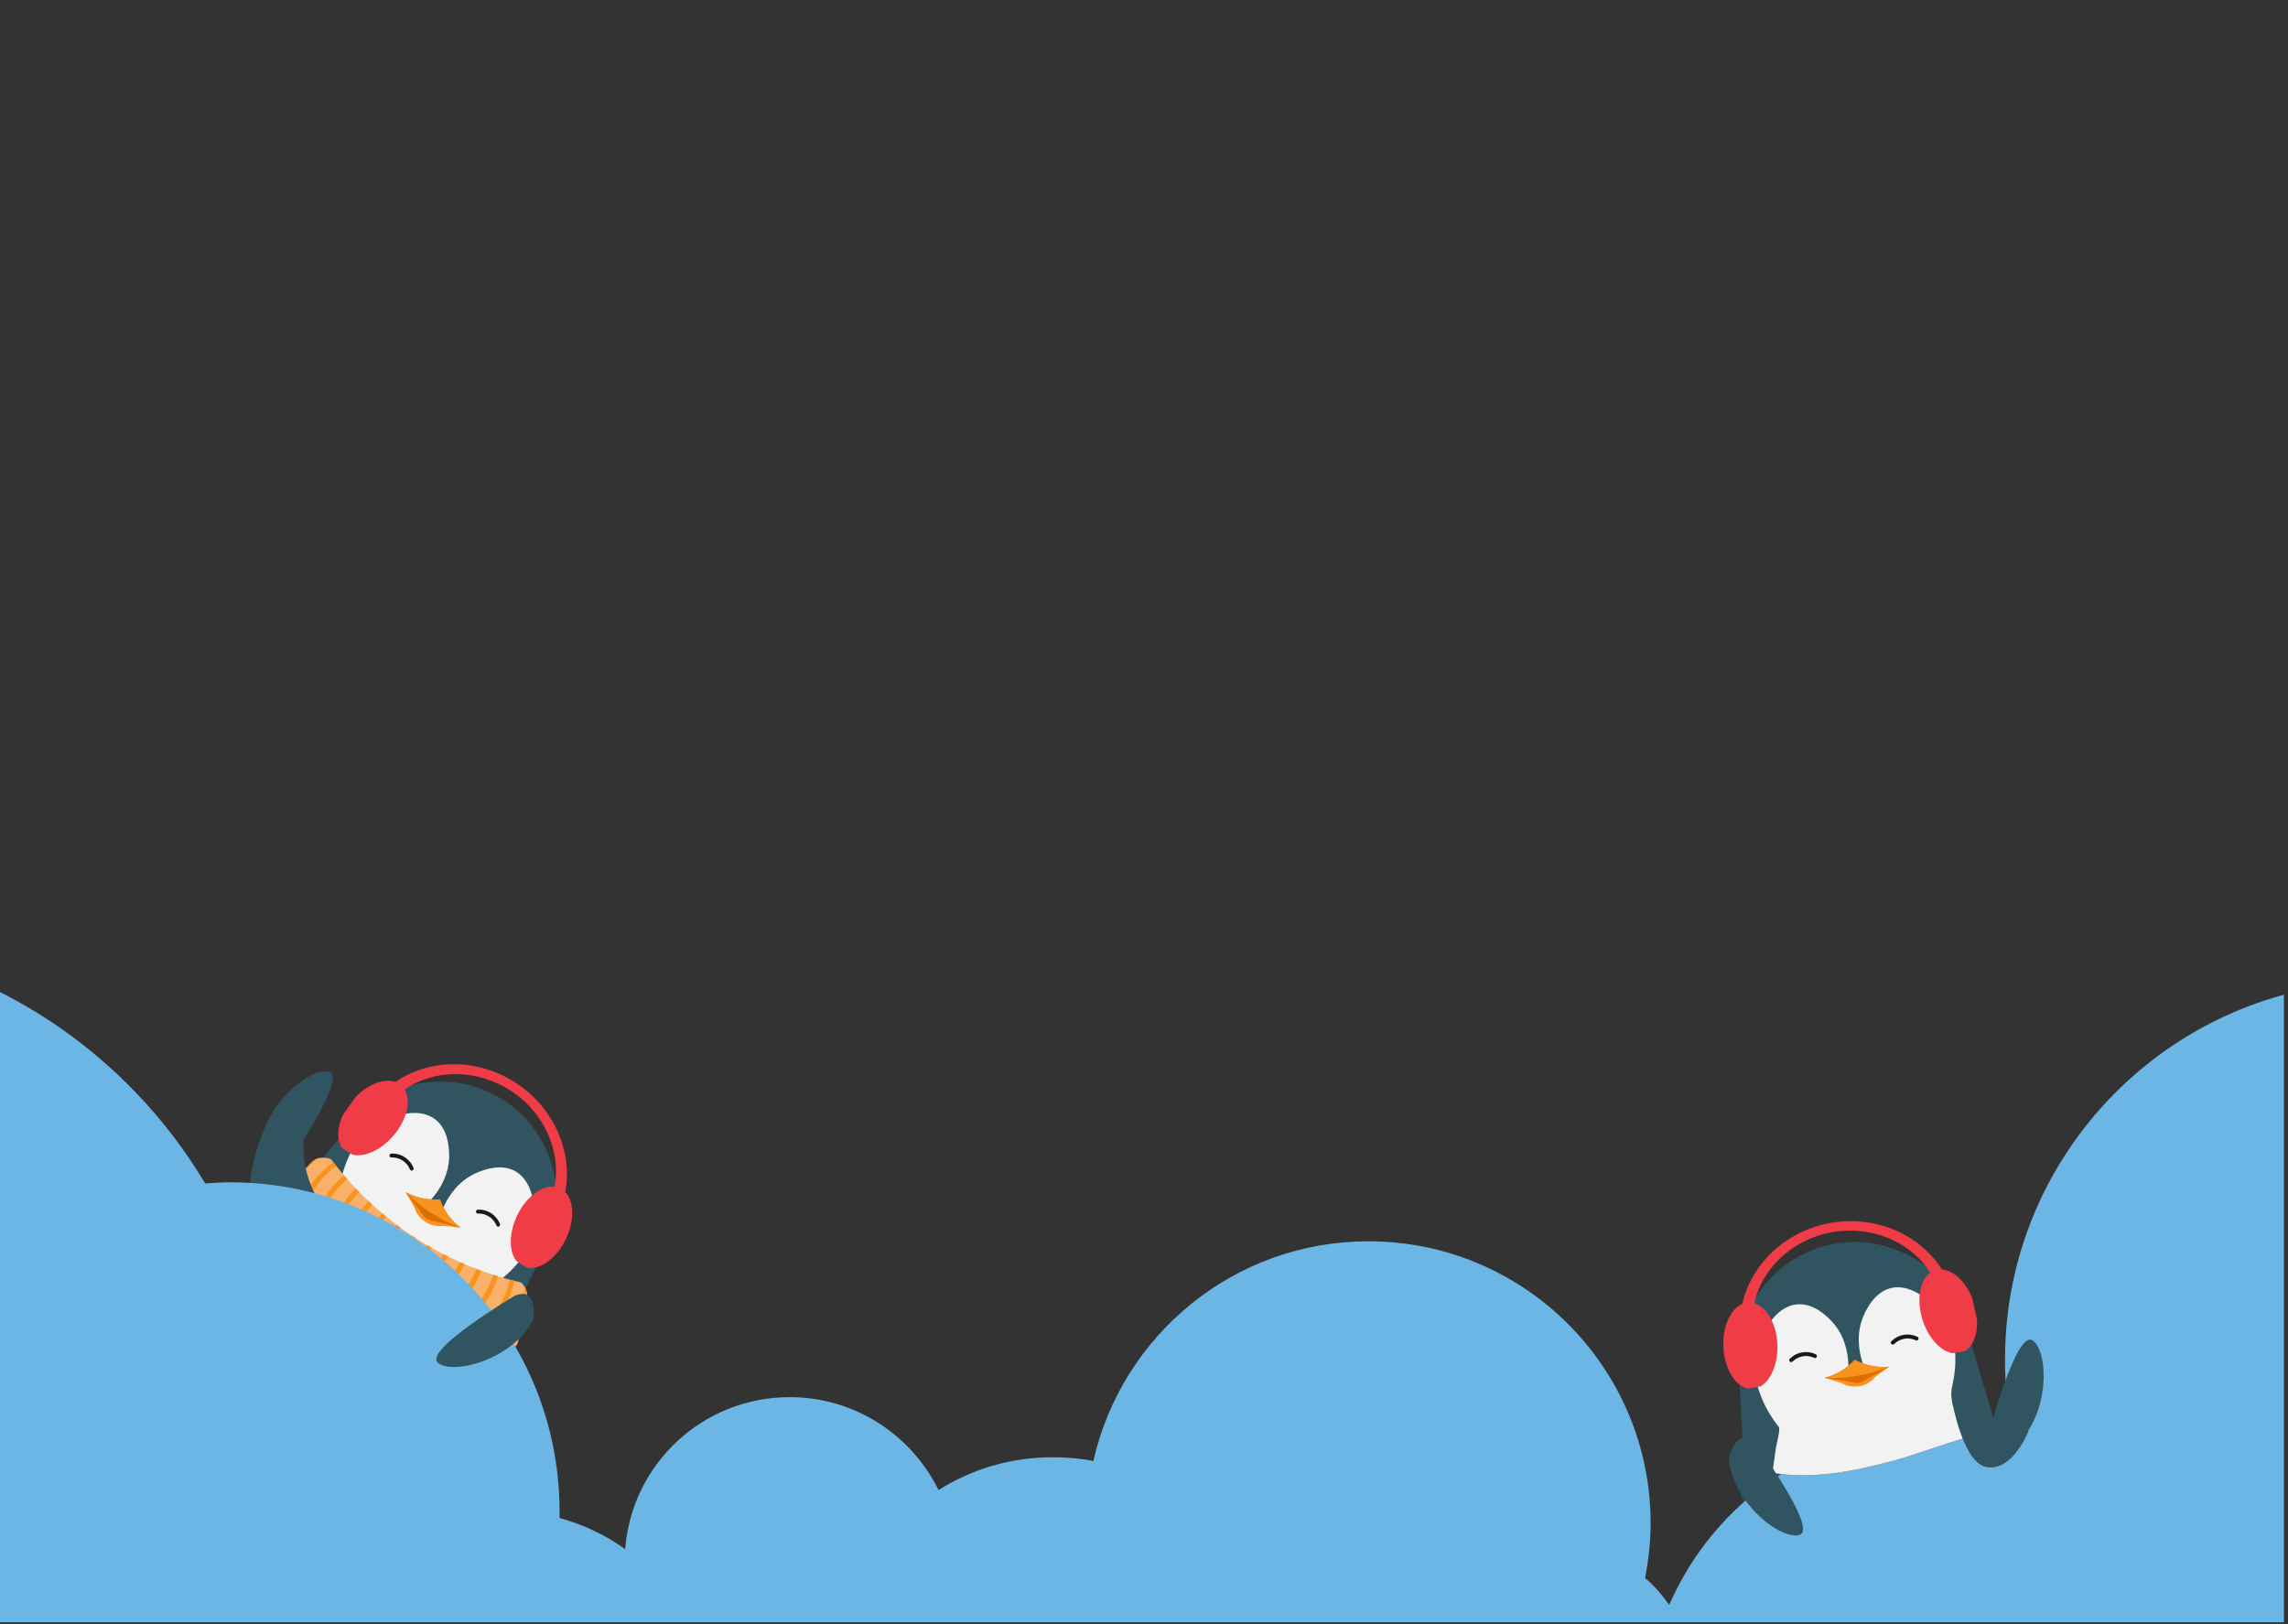 <?xml version="1.0" encoding="UTF-8"?>
<svg id="Capa_1" xmlns="http://www.w3.org/2000/svg" xmlns:xlink="http://www.w3.org/1999/xlink" viewBox="0 0 559 397">
  <rect x="0" y="0" width="559" height="397" fill="#333333" stroke="none"/>
  <defs>
    <style>
      .cls-1 {
        fill: #f9b169;
      }

      .cls-2 {
        fill: #dc6d00;
      }

      .cls-3 {
        fill: #28484f;
      }

      .cls-4 {
        fill: none;
      }

      .cls-5 {
        clip-path: url(#clippath-1);
      }

      .cls-6 {
        fill: #f2f2f2;
      }

      .cls-7 {
        fill: #6cb6e5;
      }

      .cls-8 {
        fill: #305560;
      }

      .cls-9 {
        fill: #1a1a1a;
      }

      .cls-10 {
        fill: #f7931e;
      }

      .cls-11 {
        clip-path: url(#clippath-2);
      }

      .cls-12 {
        fill: #f03c46;
      }

      .cls-13 {
        clip-path: url(#clippath);
      }
    </style>
    <clipPath id="clippath">
      <polygon class="cls-4" points="106.8 240.29 152.26 281.64 132.37 312.31 79.71 278.15 106.8 240.29"/>
    </clipPath>
    <clipPath id="clippath-1">
      <rect class="cls-4" y="202.34" width="558" height="194.14"/>
    </clipPath>
    <clipPath id="clippath-2">
      <polygon class="cls-4" points="474.55 284.04 416.49 304.19 422.71 340.2 484.56 329.51 474.55 284.04"/>
    </clipPath>
  </defs>
  <path class="cls-3" d="M426.32,353.36c-1.26.2-3.8-1.93-2.78,4.59.6,3.81,2.03,12.22,8.98,19.82,4.24,4.63,5.11-2.28,8.32-.9l4.76-9.91c-5.16-1.58-8.41-4.07-10.22-5.74-2.43-2.24-3.94-4.54-5.41-6.83-3.98-6.17-2.83-1.26-3.65-1.01Z"/>
  <path class="cls-8" d="M74.3,299.39c5.32,4.15,9.93,8.88,15.25,13.03,9.71,7.57,19.75,14.19,32.64,15.15l9.05-18.38c.12-.19.24-.37.36-.56,8.3-13.41,4.59-30.73-7.87-39.31-12.44-8.57-29.88-5.87-39.44,6.62-.78,1.02-1.49,2.08-2.13,3.18l-12.66,15.24c-.15,2.21,3.7,4.01,4.81,5.02Z"/>
  <path class="cls-6" d="M116.74,320.43c.2-.74.75-4.65,1.35-4.96.56-.29,2.98-1.57,5.55-3.83,3.1-2.73,6.41-6.88,6.93-12.44.04-.37.28-3.41-.46-6.56-.6-2.54-1.84-5.14-4.36-6.48-3.42-1.81-7.35-.3-8.76.24-1.75.68-3.31,1.66-4.67,2.95-2.9,2.73-4.15,6.02-4.46,6.88l-3.39-2.2c.66-.63,3.16-3.12,4.46-6.88.62-1.77.89-3.59.79-5.47-.08-1.5-.3-5.71-3.35-8.09-2.25-1.75-5.13-1.83-7.69-1.34-3.18.61-5.86,2.07-6.18,2.25-4.86,2.75-7.31,7.46-8.53,11.4-.38,1.22-.67,2.45-.89,3.71-.17.99-.5,1.91-1.01,2.78-.5.86-1.14,1.61-1.91,2.25l-5.82,4.77c5.31,4.15,9.91,8.86,15.22,13.01,7.86,6.13,15.93,11.63,25.56,14.02l.17-.63,1.46-5.37Z"/>
  <path class="cls-10" d="M112.49,300.02l-.24-.03-3.97-.41c-.38.05-.76.07-1.14.05s-.76-.07-1.13-.15c-.37-.08-.73-.2-1.09-.35s-.69-.33-1.01-.53-.62-.44-.9-.7c-.28-.26-.53-.54-.76-.85-.23-.3-.43-.63-.6-.97-.17-.34-.31-.69-.42-1.06l-2-3.45-.12-.21,13.37,8.67Z"/>
  <path class="cls-2" d="M112.49,300.02l-.24-.03c-.69-.2-1.76-.51-3.08-.84-3.73-.93-3.91-.67-4.81-1.23-1.01-.63-.94-1.05-3.68-4.56-.6-.77-1.11-1.39-1.45-1.81l-.12-.21c1.73.94,3.58,1.51,5.54,1.72.94.1,1.88.11,2.83.03.31.89.7,1.75,1.18,2.57.99,1.7,2.27,3.15,3.83,4.36Z"/>
  <g class="cls-13">
    <path class="cls-12" d="M131.9,309.42c-1.11.45-2.21.59-3.22.37l-2.55-1.65c-.54-.71-.91-1.59-1.13-2.59-.56-2.62,0-6.05,1.72-9.23,2.27-4.18,5.85-6.64,8.77-6.31,1.2-6.35-.74-13.14-4.96-18.31-1.66-2.03-3.6-3.76-5.81-5.19-7.94-5.15-18.4-5.45-25.85-.25,1.5,2.52.72,6.8-2.18,10.58-2.2,2.87-5.1,4.78-7.72,5.33-1,.21-1.96.23-2.82.03l-2.55-1.65c-.61-.83-.93-1.9-.97-3.09-.09-2.35.91-5.22,2.92-7.84,3.2-4.18,7.9-6.32,11.05-5.21,1.69-1.16,3.5-2.08,5.42-2.78,2.68-.97,5.45-1.49,8.3-1.54,5.53-.12,10.99,1.48,15.65,4.51,2.41,1.56,4.53,3.44,6.36,5.64,2.62,3.16,4.52,6.88,5.48,10.87.81,3.36.93,6.84.31,10.23,2.3,2.42,2.26,7.58-.25,12.22-1.58,2.91-3.79,4.98-5.97,5.86Z"/>
  </g>
  <path class="cls-10" d="M112.49,300.02c-2.52-.93-4.91-2.13-7.17-3.59s-4.32-3.16-6.2-5.08c1.73.94,3.58,1.51,5.54,1.72.94.1,1.88.11,2.83.03.31.89.7,1.75,1.18,2.57.99,1.7,2.27,3.15,3.83,4.36Z"/>
  <path class="cls-9" d="M121.28,299.48c-.09-.22-.19-.43-.32-.64-.12-.21-.26-.4-.41-.58-.15-.18-.32-.35-.49-.51-.18-.16-.37-.3-.57-.43s-.41-.24-.63-.34c-.22-.1-.44-.18-.67-.24-.23-.06-.46-.11-.7-.13-.24-.03-.47-.04-.71-.03-.12,0-.23-.03-.32-.11s-.15-.18-.17-.3h0c0-.08,0-.14.02-.21.02-.06.05-.12.09-.17s.1-.09.16-.12c.06-.03.12-.05.19-.05.29-.01.57,0,.86.03s.57.09.84.16.55.17.81.29c.26.12.51.25.75.41s.47.33.68.52c.21.19.41.4.59.62s.35.46.49.7.27.5.38.77c.02.06.04.13.03.2,0,.07-.02.13-.05.19s-.07.11-.12.16c-.05.04-.11.07-.17.09h0c-.12.04-.23.03-.34-.03s-.19-.14-.23-.25Z"/>
  <path class="cls-9" d="M100.15,285.78c-.09-.22-.19-.43-.32-.64-.12-.21-.26-.4-.41-.58-.15-.18-.32-.35-.49-.51-.18-.16-.37-.3-.57-.43s-.41-.24-.63-.34c-.22-.1-.44-.18-.67-.24-.23-.06-.46-.11-.7-.13-.24-.03-.47-.04-.71-.03-.12,0-.23-.03-.33-.11s-.15-.18-.16-.3h0c0-.08,0-.14.02-.21.02-.06.05-.12.09-.17s.1-.09.16-.12c.06-.03.12-.05.19-.05.29-.01.57,0,.86.03.29.03.57.09.84.16s.55.17.81.29c.26.12.51.25.75.41s.47.33.68.52c.21.19.41.4.6.62s.35.46.49.7.27.5.38.77c.02.06.04.13.03.2,0,.07-.02.13-.05.19-.03.06-.07.11-.12.16-.05.04-.11.07-.17.09h0c-.12.04-.23.03-.34-.03s-.19-.14-.23-.25Z"/>
  <path class="cls-3" d="M127.83,319.05c1.08.68,4.25-.28.75,5.31-2.05,3.27-6.67,10.44-16.05,14.69-5.72,2.59-3.8-4.11-7.3-4.1l-.47-10.99c5.37.57,9.34-.43,11.66-1.26,3.11-1.1,5.41-2.63,7.67-4.15,6.09-4.11,3.1-.05,3.75.5Z"/>
  <g>
    <path class="cls-1" d="M125.93,329s-.89,1.61-2.7,1.18c-.47-.11-.93-.23-1.4-.34-.57-.14-1.13-.29-1.7-.45-.21-.06-.41-.11-.62-.17-.26-.07-.51-.14-.77-.22-1.19-.34-2.37-.71-3.54-1.09-.43-.14-.86-.28-1.28-.43-1.09-.37-2.17-.77-3.25-1.18-.4-.15-.79-.31-1.19-.46-1.02-.4-2.02-.82-3.02-1.26-.37-.16-.73-.32-1.1-.48-.89-.4-1.77-.81-2.65-1.24l-.15-.08c-.34-.17-.68-.33-1.02-.5-.88-.44-1.75-.9-2.62-1.37-.32-.17-.64-.35-.96-.52-.83-.46-1.66-.94-2.48-1.42-.31-.18-.61-.36-.91-.55-.8-.49-1.6-.99-2.39-1.49-.3-.19-.59-.39-.89-.58-.78-.52-1.56-1.05-2.33-1.59-.29-.21-.58-.41-.87-.62-.78-.56-1.55-1.13-2.31-1.71-.29-.22-.58-.45-.87-.67-.78-.61-1.55-1.23-2.31-1.87-.29-.24-.59-.49-.87-.74-.79-.67-1.57-1.36-2.34-2.06-.3-.27-.6-.54-.89-.82-.8-.75-1.6-1.51-2.38-2.29-.3-.3-.61-.61-.91-.91-.81-.83-1.61-1.67-2.39-2.52-.31-.33-.61-.67-.91-1.01-.83-.93-1.64-1.87-2.43-2.83-.31-.37-.61-.74-.91-1.12-.46-.57-.91-1.15-1.36-1.73-1.11-1.45-.02-2.95-.02-2.95.62-1.71,2.12-1.75,4.34-2.96.57-.31,1.12-.67,1.63-1.06,2.42-1.82,2.97-3.44,4.68-3.85.18-.04.37-.07.55-.09.44-.04.88-.03,1.31.02.63.08,1.14.27,1.34.53.15.19.29.39.44.58.22.29.44.57.67.86.61.78,1.24,1.54,1.88,2.29.25.29.5.59.76.87.69.79,1.39,1.55,2.11,2.31.27.29.55.58.83.86.75.77,1.51,1.52,2.29,2.25.3.28.6.56.89.83.8.73,1.62,1.45,2.44,2.15.31.26.63.53.95.79.84.69,1.7,1.36,2.57,2.02.33.25.66.49.99.74.88.64,1.78,1.27,2.69,1.87.34.23.69.45,1.03.68.92.59,1.85,1.17,2.79,1.72.35.21.71.42,1.07.62.95.54,1.91,1.06,2.88,1.56.37.19.73.37,1.1.56.17.08.33.16.5.24.81.39,1.62.77,2.44,1.14.37.17.75.33,1.12.49.98.42,1.98.82,2.98,1.2.37.14.75.28,1.13.42.98.36,1.97.69,2.97,1.01.37.12.74.23,1.11.35.95.29,1.91.56,2.88.82.35.09.71.18,1.06.27.16.04.32.08.48.12.32.08.64.15.96.23.01,0,.02,0,.04.01.27.08.57.35.85.74.12.17.22.34.32.53.15.3.28.6.38.92.67,2.14-1.12,3.15-1.85,6.36-.07.29-.12.56-.15.83-.45,3.09.76,4.79-.7,6.3Z"/>
    <path class="cls-10" d="M69.49,296.71c-.31-.37-.61-.75-.91-1.12.48-2.75,1.46-5.3,2.95-7.65.57-.31,1.11-.67,1.63-1.06,2.42-1.82,2.97-3.43,4.68-3.85-2.01,1.39-3.82,3.32-5.23,5.52-1.61,2.51-2.69,5.37-3.13,8.16Z"/>
    <path class="cls-10" d="M72.83,300.56c-.31-.34-.61-.67-.91-1.01.38-2.7,1.37-5.57,2.86-8.16,1.71-3,4.09-5.65,6.71-7.31.22.29.44.57.67.86-2.54,1.77-4.86,4.48-6.53,7.49-1.46,2.62-2.43,5.47-2.79,8.13Z"/>
    <path class="cls-10" d="M76.13,304c-.3-.3-.6-.61-.91-.91.77-5.43,4.33-12.09,8.81-15.86.25.29.5.59.76.87-4.38,3.92-7.88,10.58-8.66,15.9Z"/>
    <path class="cls-10" d="M79.4,307.1c-.3-.27-.6-.54-.89-.82.85-5,4.25-11.6,8.39-15.87.28.29.55.58.83.86-4.06,4.38-7.44,10.95-8.33,15.83Z"/>
    <path class="cls-10" d="M82.62,309.89c-.29-.24-.59-.49-.88-.74,1.05-4.55,4.41-11.01,8.28-15.63.3.28.59.56.89.83-3.81,4.7-7.18,11.11-8.3,15.54Z"/>
    <path class="cls-10" d="M85.8,312.43c-.29-.22-.58-.45-.87-.67,1.33-4.13,4.76-10.4,8.43-15.26.31.27.63.53.95.79-3.62,4.91-7.08,11.13-8.51,15.14Z"/>
    <path class="cls-10" d="M88.97,314.76c-.29-.21-.58-.41-.87-.62,1.7-3.74,5.27-9.81,8.78-14.83.33.25.66.49.99.73-3.46,5.06-7.09,11.08-8.9,14.72Z"/>
    <path class="cls-10" d="M92.19,316.93c-.3-.19-.59-.39-.89-.58,2.12-3.4,5.9-9.3,9.26-14.44.34.23.69.45,1.03.68-3.32,5.17-7.16,11.02-9.41,14.34Z"/>
    <path class="cls-10" d="M95.49,318.98c-.31-.18-.61-.36-.92-.55,2.58-3.13,6.6-8.88,9.81-14.11.35.21.71.42,1.07.62-3.16,5.26-7.25,10.98-9.97,14.04Z"/>
    <path class="cls-10" d="M98.93,320.92c-.32-.17-.64-.35-.96-.52,3.08-2.92,7.34-8.59,10.36-13.91.37.19.73.37,1.1.56-2.96,5.34-7.29,11.01-10.5,13.88Z"/>
    <path class="cls-10" d="M102.57,322.79c-.34-.17-.68-.33-1.02-.5,3.58-2.79,8.07-8.46,10.83-13.86.37.17.75.33,1.12.49-2.67,5.43-7.21,11.11-10.93,13.88Z"/>
    <path class="cls-10" d="M106.46,324.59c-.37-.16-.73-.32-1.1-.48,4.08-2.75,8.72-8.48,11.11-13.98.37.14.75.28,1.13.42-2.26,5.53-6.93,11.29-11.14,14.05Z"/>
    <path class="cls-10" d="M110.67,326.31c-.4-.15-.79-.31-1.19-.46,4.54-2.81,9.22-8.68,11.09-14.3.37.12.74.23,1.11.35-1.69,5.65-6.36,11.57-11.01,14.41Z"/>
    <path class="cls-10" d="M121.56,322.05c-1.79,2.41-4.03,4.46-6.36,5.87-.43-.14-.86-.28-1.28-.43,2.29-1.38,4.52-3.4,6.35-5.79,2.1-2.72,3.66-5.93,4.29-8.98.35.09.71.18,1.06.27-.51,3.07-1.99,6.31-4.06,9.06Z"/>
    <path class="cls-10" d="M126.33,323.18c-1.61,2.51-3.8,4.67-6.2,6.21-.2-.06-.41-.11-.62-.17-.26-.07-.51-.14-.77-.22,2.39-1.5,4.6-3.63,6.27-6.11,1.74-2.55,2.9-5.47,3.23-8.29.15.3.28.6.38.92.68,2.14-1.12,3.15-1.85,6.36-.07.29-.12.56-.15.83-.09.16-.19.31-.29.47Z"/>
  </g>
  <path class="cls-8" d="M75.14,266.24c-.51-1.33,4.09-4.62,2.74-4.15-2.97,1.06-7.38,3.95-10.41,8.47-2.15,3.2-6.51,11.73-6.56,22.02-.03,6.28,1.66,11.31,3.08,14.51l13.86-13.57c-2.71-4.66-3.41-8.7-3.61-11.15-.26-3.29.2-6.01.67-8.69,1.04-5.94,1.12-5.09.22-7.44Z"/>
  <path class="cls-8" d="M70.08,284.68s14.92-21.37,10.4-22.71-16.45,8.23-16.9,19.28c0,0,2.28,7.98,6.5,3.44Z"/>
  <g class="cls-5">
    <path class="cls-7" d="M628.3,202.34c-21.11,4.55-38.62,18.71-47.97,37.55-50.11,1.07-90.47,41.96-90.47,92.33,0,6.68.67,13.1,2.01,19.38-5.88-1.6-12.16-2.41-18.57-2.41-29.4,0-54.52,17.77-65.48,43.03-1.73-2.41-3.6-4.68-5.88-6.55.8-4.28,1.34-8.82,1.34-13.36,0-38.08-30.87-68.95-68.95-68.95-32.87,0-60.27,22.98-67.21,53.71-3.21-.67-6.55-.93-10.02-.93-10.16,0-19.78,2.94-27.8,8.02-6.55-13.36-20.31-22.71-36.34-22.71-21.24,0-38.62,16.3-40.22,37.15-4.81-3.47-10.16-6.01-16.03-7.61v-1.6c0-44.5-36.08-80.44-80.44-80.44-2.01,0-4.15.13-6.15.27-18.97-31.8-51.71-54.12-89.93-58.93v318.03h668.13v-153.54,17.64-210.06Z"/>
  </g>
  <path class="cls-8" d="M125.83,316.63s-22.42,13.3-18.85,16.4,18.38-.7,23.35-10.58c0,0,1.22-8.2-4.5-5.81Z"/>
  <path class="cls-8" d="M481.18,351.16c-6.53,1.72-12.62,4.26-19.14,5.98-11.91,3.14-23.74,5.28-35.97,1.1l-1.09-20.46c-.04-.22-.07-.44-.11-.65-2.36-15.6,7.86-30.06,22.69-33.05,14.81-2.99,29.78,6.36,33.66,21.6.32,1.24.55,2.49.71,3.77l5.65,18.99c-.74,2.09-4.98,2.23-6.4,2.73Z"/>
  <path class="cls-6" d="M433.89,353.81c.11-.76,1.14-4.57.71-5.09-.4-.48-2.12-2.61-3.6-5.7-1.77-3.72-3.19-8.84-1.48-14.16.11-.35,1.08-3.25,3.01-5.85,1.55-2.1,3.72-4,6.56-4.24,3.86-.32,6.88,2.61,7.96,3.66,1.34,1.31,2.39,2.83,3.13,4.55,1.59,3.65,1.45,7.17,1.4,8.08l3.98-.69c-.36-.84-1.67-4.11-1.4-8.08.12-1.87.6-3.65,1.42-5.34.66-1.35,2.52-5.13,6.27-6.12,2.76-.73,5.44.34,7.6,1.79,2.69,1.81,4.57,4.21,4.79,4.5,3.39,4.44,3.78,9.74,3.36,13.84-.13,1.27-.35,2.52-.64,3.76-.23.97-.29,1.96-.17,2.95.12.99.41,1.93.88,2.82l3.48,6.67c-6.52,1.72-12.6,4.25-19.11,5.97-9.64,2.54-19.22,4.42-29.01,2.83l.09-.65.77-5.51Z"/>
  <path class="cls-10" d="M445.82,336.72l.23.07,3.81,1.18c.33.19.67.36,1.03.49s.72.24,1.1.3c.38.07.75.11,1.14.11s.76-.03,1.14-.09.74-.16,1.1-.29c.36-.13.7-.29,1.03-.48.33-.19.64-.41.93-.66.29-.25.56-.52.8-.81l3.19-2.39.19-.14-15.7,2.71Z"/>
  <path class="cls-2" d="M445.82,336.72l.23.07c.71.08,1.81.22,3.16.44,3.8.61,3.86.92,4.9.76,1.17-.18,1.27-.6,5.17-2.74.85-.47,1.57-.85,2.04-1.09l.19-.14c-1.96.18-3.88-.02-5.77-.6-.9-.28-1.77-.64-2.61-1.09-.64.7-1.33,1.33-2.09,1.9-1.58,1.18-3.32,2.01-5.23,2.5Z"/>
  <g class="cls-11">
    <path class="cls-12" d="M424.28,337.74c.85.85,1.8,1.41,2.81,1.61l3-.52c.77-.44,1.47-1.1,2.05-1.94,1.55-2.19,2.38-5.56,2.05-9.16-.44-4.74-2.77-8.41-5.58-9.25,1.39-6.31,5.85-11.8,11.76-14.88,2.33-1.22,4.79-2.05,7.38-2.49,9.33-1.61,19.06,2.23,23.86,9.94-2.37,1.73-3.34,5.97-2.16,10.59.89,3.5,2.81,6.4,5,7.94.84.59,1.71.98,2.59,1.13l3-.52c.88-.53,1.6-1.38,2.11-2.46,1-2.13,1.22-5.15.4-8.36-1.3-5.1-4.78-8.92-8.11-9.14-1.1-1.73-2.4-3.29-3.89-4.69-2.08-1.95-4.42-3.51-7.03-4.68-5.04-2.28-10.69-2.96-16.17-2.01-2.82.48-5.51,1.38-8.06,2.69-3.65,1.88-6.86,4.55-9.31,7.84-2.06,2.77-3.55,5.92-4.31,9.28-3.06,1.32-5.06,6.08-4.57,11.33.31,3.29,1.52,6.07,3.18,7.74Z"/>
  </g>
  <path class="cls-10" d="M445.82,336.72c2.69.14,5.35-.02,8-.48s5.22-1.2,7.7-2.23c-1.96.18-3.88-.02-5.77-.6-.9-.28-1.77-.64-2.61-1.09-.64.7-1.33,1.33-2.09,1.9-1.58,1.18-3.32,2.01-5.23,2.5Z"/>
  <path class="cls-9" d="M437.95,332.77c.17-.17.35-.32.54-.46.19-.14.39-.27.61-.38.21-.11.43-.2.66-.28.23-.08.46-.13.69-.18s.47-.06.71-.07c.24,0,.47,0,.71.04.24.03.47.08.7.15.23.07.45.15.67.25.11.05.22.06.34.03s.21-.11.27-.21h0c.03-.07.05-.13.06-.19,0-.07,0-.13-.02-.2s-.05-.12-.1-.17c-.04-.05-.1-.09-.16-.12-.26-.12-.53-.22-.8-.31s-.55-.14-.84-.18-.57-.06-.86-.05c-.29,0-.57.03-.86.08s-.56.12-.83.21c-.27.09-.54.2-.79.34s-.5.28-.73.45-.45.36-.65.56c-.05.05-.08.1-.11.17-.02.06-.04.13-.03.19s.02.13.05.19c.03.06.07.11.12.15h0c.09.08.2.12.33.11s.23-.05.31-.14Z"/>
  <path class="cls-9" d="M462.77,328.48c.17-.17.35-.32.54-.46.19-.14.39-.27.61-.38.21-.11.43-.2.66-.28.23-.08.46-.13.69-.18s.47-.06.71-.07c.24,0,.47,0,.71.04.24.03.47.08.7.15.23.07.45.15.67.25.11.05.23.06.34.03s.21-.11.27-.21h0c.03-.07.05-.13.06-.19,0-.07,0-.13-.02-.2s-.05-.12-.1-.17c-.04-.05-.1-.09-.16-.12-.26-.12-.53-.22-.8-.31-.28-.08-.56-.14-.84-.18s-.57-.06-.86-.05c-.29,0-.57.03-.86.08s-.56.12-.83.21c-.27.09-.54.2-.79.34s-.5.28-.73.45-.45.36-.65.56c-.05.05-.08.1-.11.17-.02.06-.04.13-.03.19,0,.07.02.13.05.19.03.06.07.11.12.15h0c.1.08.2.12.33.11s.23-.05.31-.14Z"/>
  <path class="cls-8" d="M485.94,350.18s6.68-25.2,10.63-22.61c3.95,2.59,4.34,17.87-3.81,25.35,0,0-7.56,3.41-6.82-2.74Z"/>
  <path class="cls-8" d="M428.82,352.61s15.38,21.05,10.88,22.49-16.62-7.88-17.31-18.91c0,0,2.11-8.02,6.43-3.58Z"/>
  <path class="cls-8" d="M490.78,338.17s.56-.82,0-.59-3.2,10.86-3.2,10.86l-10.68-6.13s2.64,15.22,8.44,16.24c6.41,1.12,10.24-8.77,10.24-8.77"/>
</svg>